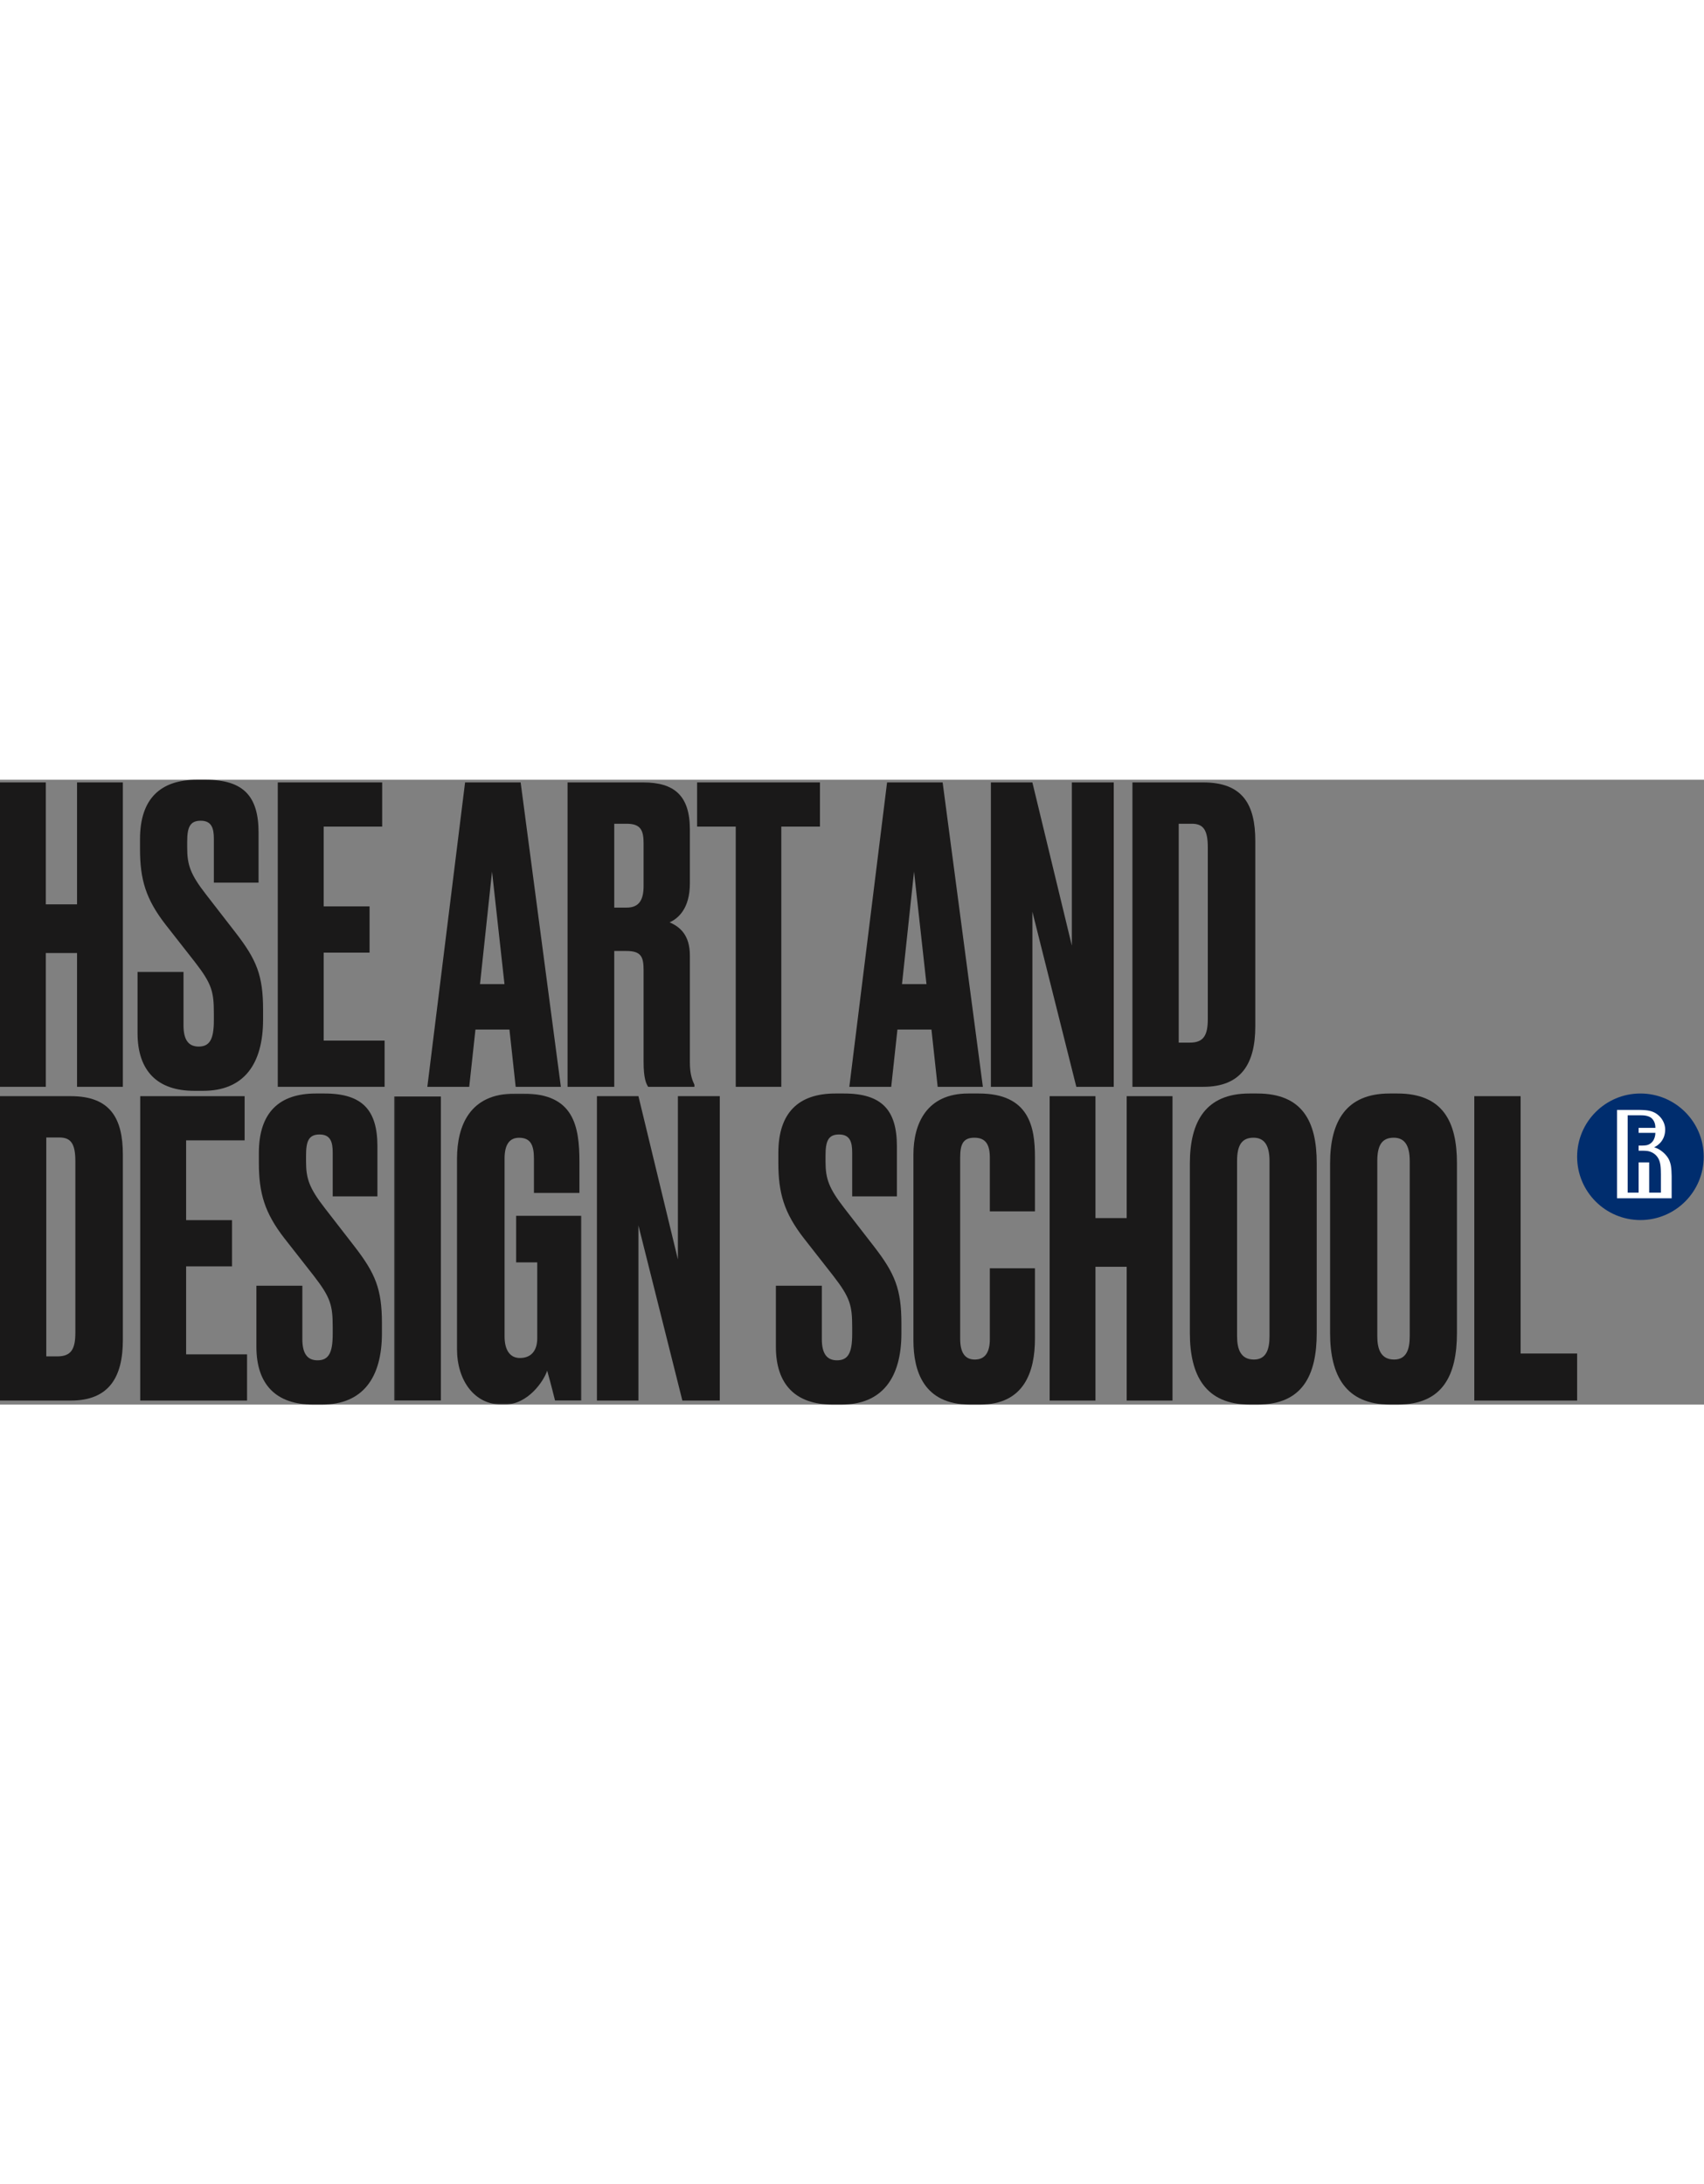 <svg alt="HSE ART AND DESIGN SCHOOL" style="max-width:100%; width: 365px;" version="1.1" viewBox="0 0 1276 468" xmlns="http://www.w3.org/2000/svg" xmlns:xlink="http://www.w3.org/1999/xlink"><rect x="0" y="0" width="1276" height="468" fill="#808080" stroke="none"/> <defs> <polygon id="path-1" points="0.13 0.096 140.44 0.096 140.44 232.786 0.13 232.786"></polygon> </defs> <g fill="none" fill-rule="evenodd" id="logo-/-black" stroke="none" stroke-width="1"> <g id="HSE_design_logo_new"> <polyline fill="#1A1919" id="Fill-1" points="57.691 129.789 34.313 129.789 34.313 230 0 230 0 2 34.313 2 34.313 93.322 57.691 93.322 57.691 2 92 2 92 230 57.691 230 57.691 129.789"></polyline> <path d="M152.152,233 L145.393,233 C117.744,233 103,217.962 103,189.715 L103,143.972 L137.407,143.972 L137.407,183.885 C137.407,194.323 140.785,199.845 148.774,199.845 C157.067,199.845 160.141,194.323 160.141,180.199 L160.141,174.98 C160.141,158.714 158.604,152.881 146.011,136.61 L123.889,108.367 C109.144,89.332 104.844,74.597 104.844,51.879 L104.844,44.514 C104.844,14.12 120.2,0 147.544,0 L153.996,0 C182.563,0 193.622,12.584 193.622,39.602 L193.622,77.055 L160.141,77.055 L160.141,44.207 C160.141,36.531 158.604,30.698 150.307,30.698 C142.015,30.698 140.17,35.916 140.17,46.661 L140.17,50.961 C140.17,63.856 142.63,70.914 154.3,85.956 L176.419,114.507 C192.085,134.767 197,146.437 197,172.219 L197,179.592 C197,213.047 182.563,233 152.152,233" fill="#1A1919" id="Fill-2"></path> <polyline fill="#1A1919" id="Fill-3" points="286.177 2 286.177 35.094 242.374 35.094 242.374 94.855 276.745 94.855 276.745 129.486 242.374 129.486 242.374 195.373 288 195.373 288 230 208 230 208 2 286.177 2"></polyline> <path d="M377.765,153.084 L368.446,68.804 L359.441,153.084 L377.765,153.084 Z M381.487,187.094 L356.027,187.094 L351.369,230 L320,230 L348.258,2 L389.874,2 L420,230 L386.152,230 L381.487,187.094 L381.487,187.094 Z" fill="#1A1919" id="Fill-4"></path> <path d="M459.967,95.772 L469.249,95.772 C478.84,95.772 481.937,89.642 481.937,79.53 L481.937,47.659 C481.937,37.853 479.769,32.951 469.249,32.951 L459.967,32.951 L459.967,95.772 Z M459.967,230 L425,230 L425,2 L481.631,2 C504.835,2 516.594,11.806 516.594,37.24 L516.594,77.69 C516.594,96.692 507.618,104.044 501.433,106.804 C509.166,110.174 516.594,116.307 516.594,131.625 L516.594,211.612 C516.594,220.804 518.448,225.09 520,228.46 L520,230 L485.339,230 C483.791,227.547 481.937,223.564 481.937,211.305 L481.937,142.661 C481.937,132.545 480.082,128.255 468.939,128.255 L459.967,128.255 L459.967,230 L459.967,230 Z" fill="#1A1919" id="Fill-5"></path> <polyline fill="#1A1919" id="Fill-6" points="585.058 35.094 585.058 230 550.942 230 550.942 35.094 522 35.094 522 2 614 2 614 35.094 585.058 35.094"></polyline> <path d="M693.767,153.084 L684.448,68.804 L675.443,153.084 L693.767,153.084 Z M697.49,187.094 L672.024,187.094 L667.366,230 L636,230 L664.262,2 L705.873,2 L736,230 L702.151,230 L697.49,187.094 L697.49,187.094 Z" fill="#1A1919" id="Fill-7"></path> <polyline fill="#1A1919" id="Fill-8" points="773.077 2 802.629 124.272 802.629 2 834 2 834 230 805.979 230 773.077 98.835 773.077 230 742 230 742 2 773.077 2"></polyline> <path d="M882.653,196.899 L890.935,196.899 C901.361,196.899 904.43,191.387 904.43,179.131 L904.43,50.726 C904.43,37.547 901.058,32.951 892.466,32.951 L882.653,32.951 L882.653,196.899 Z M848,2 L901.058,2 C930.798,2 940,18.852 940,45.823 L940,184.644 C940,212.528 929.574,230 901.058,230 L848,230 L848,2 L848,2 Z" fill="#1A1919" id="Fill-9"></path> <path d="M34.655,431.902 L42.933,431.902 C53.36,431.902 56.428,426.39 56.428,414.134 L56.428,285.726 C56.428,272.551 53.056,267.951 44.467,267.951 L34.655,267.951 L34.655,431.902 Z M0,237 L53.056,237 C82.798,237 92,253.855 92,280.82 L92,419.65 C92,447.531 81.574,465 53.056,465 L0,465 L0,237 L0,237 Z" fill="#1A1919" id="Fill-10"></path> <polyline fill="#1A1919" id="Fill-11" points="183.174 237 183.174 270.098 139.374 270.098 139.374 329.853 173.745 329.853 173.745 364.488 139.374 364.488 139.374 430.376 185 430.376 185 465 105 465 105 237 183.174 237"></polyline> <path d="M241.152,468 L234.393,468 C206.744,468 192,452.959 192,424.713 L192,378.975 L226.407,378.975 L226.407,418.883 C226.407,429.32 229.785,434.846 237.77,434.846 C246.067,434.846 249.141,429.32 249.141,415.201 L249.141,409.982 C249.141,393.712 247.604,387.879 235.011,371.61 L212.889,343.363 C198.144,324.332 193.844,309.602 193.844,286.889 L193.844,279.516 C193.844,249.123 209.2,235 236.544,235 L242.996,235 C271.563,235 282.622,247.594 282.622,274.601 L282.622,312.059 L249.141,312.059 L249.141,279.209 C249.141,271.533 247.604,265.7 239.307,265.7 C231.015,265.7 229.17,270.919 229.17,281.663 L229.17,285.963 C229.17,298.854 231.63,305.919 243.3,320.957 L265.419,349.503 C281.085,369.767 286,381.432 286,407.221 L286,414.59 C286,448.044 271.563,468 241.152,468" fill="#1A1919" id="Fill-12"></path> <g id="Group-16" transform="translate(295, 235)"> <mask fill="white" id="mask-2"> <use xlink:href="#path-1"></use> </mask> <g id="Clip-14"></g> <polygon fill="#1A1919" id="Fill-13" mask="url(#mask-2)" points="0.13 229.938 35.13 229.938 35.13 2.243 0.13 2.243"></polygon> <path d="M80.664,233 C60.224,233 47.218,214.946 47.218,191.379 L47.218,49.063 C47.218,23.666 57.128,0.096 90.268,0.096 L97.08,0.096 C134.559,0.096 138.894,24.275 138.894,51.211 L138.894,74.471 L104.824,74.471 L104.824,48.757 C104.824,38.662 102.345,33.153 93.678,33.153 C86.243,33.153 82.834,38.662 82.834,48.757 L82.834,181.892 C82.834,192.6 87.169,198.113 94.294,198.113 C103.278,198.113 107.3,191.991 107.3,183.42 L107.3,126.497 L91.504,126.497 L91.504,91.607 L140.44,91.607 L140.44,229.938 L120.619,229.938 C120.31,228.713 117.524,217.392 114.734,207.599 C112.255,215.252 100.485,233 82.834,233 L80.664,233" fill="#1A1919" id="Fill-15" mask="url(#mask-2)"></path> </g> <polyline fill="#1A1919" id="Fill-17" points="478.073 237 507.626 359.271 507.626 237 539 237 539 465 510.975 465 478.073 333.836 478.073 465 447 465 447 237 478.073 237"></polyline> <path d="M630.152,468 L623.393,468 C595.748,468 581,452.959 581,424.713 L581,378.975 L615.407,378.975 L615.407,418.883 C615.407,429.32 618.785,434.846 626.774,434.846 C635.067,434.846 638.137,429.32 638.137,415.201 L638.137,409.982 C638.137,393.712 636.604,387.879 624.004,371.61 L601.889,343.363 C587.144,324.332 582.844,309.602 582.844,286.889 L582.844,279.516 C582.844,249.123 598.204,235 625.544,235 L631.996,235 C660.563,235 671.622,247.594 671.622,274.601 L671.622,312.059 L638.137,312.059 L638.137,279.209 C638.137,271.533 636.604,265.7 628.307,265.7 C620.015,265.7 618.174,270.919 618.174,281.663 L618.174,285.963 C618.174,298.854 620.63,305.919 632.3,320.957 L654.419,349.503 C670.085,369.767 675,381.432 675,407.221 L675,414.59 C675,448.044 660.563,468 630.152,468" fill="#1A1919" id="Fill-18"></path> <path d="M741.215,418.948 L741.215,365.911 L775,365.911 L775,418.641 C775,443.173 767.085,468 733.913,468 L726.302,468 C691.603,468 684,442.862 684,419.872 L684,280.681 C684,257.388 694.04,235 725.087,235 L732.999,235 C770.74,235 775,260.145 775,282.525 L775,323.294 L741.215,323.294 L741.215,283.135 C741.215,273.326 738.173,268.114 729.656,268.114 C721.128,268.114 719,273.022 719,283.135 L719,418.641 C719,428.758 722.346,434.276 729.957,434.276 C738.173,434.276 741.215,428.144 741.215,418.948" fill="#1A1919" id="Fill-19"></path> <polyline fill="#1A1919" id="Fill-20" points="843.687 364.794 820.309 364.794 820.309 465 786 465 786 237 820.309 237 820.309 328.323 843.687 328.323 843.687 237 878 237 878 465 843.687 465 843.687 364.794"></polyline> <path d="M950.643,285.59 C950.643,273.632 946.647,268.114 938.656,268.114 C929.741,268.114 926.354,273.943 926.354,285.59 L926.354,416.804 C926.354,426.614 929.122,434.276 938.96,434.276 C948.185,434.276 950.643,426.614 950.643,416.804 L950.643,285.59 Z M986,414.353 C986,446.233 975.236,468 941.728,468 L935.883,468 C902.68,468 891,446.233 891,414.353 L891,287.427 C891,255.85 902.991,235 935.576,235 L941.421,235 C975.236,235 986,255.85 986,287.12 L986,414.353 L986,414.353 Z" fill="#1A1919" id="Fill-21"></path> <path d="M1055.645,285.59 C1055.645,273.632 1051.646,268.114 1043.654,268.114 C1034.739,268.114 1031.355,273.943 1031.355,285.59 L1031.355,416.804 C1031.355,426.614 1034.12,434.276 1043.958,434.276 C1053.184,434.276 1055.645,426.614 1055.645,416.804 L1055.645,285.59 Z M1091,414.353 C1091,446.233 1080.239,468 1046.727,468 L1040.885,468 C1007.68,468 996,446.233 996,414.353 L996,287.427 C996,255.85 1007.988,235 1040.577,235 L1046.423,235 C1080.239,235 1091,255.85 1091,287.12 L1091,414.353 L1091,414.353 Z" fill="#1A1919" id="Fill-22"></path> <polyline fill="#1A1919" id="Fill-23" points="1138.668 237 1138.668 429.759 1181 429.759 1181 465 1104 465 1104 237 1138.668 237"></polyline> <g id="icon/logo/hse" transform="translate(1181, 235)"> <g id="HSE_znak_new-Copy"> <path d="M47.394,0 C21.222,0 0,21.226 0,47.395 C0,73.563 21.222,94.788 47.394,94.788 C73.562,94.788 94.788,73.563 94.788,47.395 C94.788,21.226 73.562,6.47496977e-15 47.394,6.47496977e-15" fill="#002D6E" id="Path"></path> <path d="M62.727,74.275 L53.945,74.275 L53.945,51.588 L46.045,51.588 L46.045,74.275 L37.846,74.275 L37.846,16.308 L47.42,16.308 C48.745,16.308 50.401,16.379 51.903,16.709 C53.671,17.096 55.14,17.836 56.046,18.766 C57.855,20.62 58.586,22.91 58.586,25.748 L46.045,25.748 L46.045,29.493 L58.586,29.493 C58.586,31.819 57.873,34.155 56.549,35.876 C55.46,37.292 53.922,38.273 52.349,38.653 C51.151,38.941 49.458,39.024 48.245,39.024 L46.045,39.024 L46.045,42.859 L49.401,42.859 C50.605,42.859 51.586,42.942 52.713,43.085 C54.054,43.254 55.462,43.803 56.747,44.516 C57.383,44.869 57.988,45.343 58.539,45.817 C59.224,46.407 59.806,47.12 60.326,47.866 C61.456,49.484 62.057,51.555 62.375,53.746 C62.657,55.697 62.727,58.623 62.727,60.473 L62.727,74.275 L62.727,74.275 Z M57.843,40.384 L57.843,40.187 C57.843,40.187 65.938,36.904 65.938,26.966 C65.938,23.101 64.116,19.2 61.076,16.484 C58.586,14.259 55.774,12.955 51.449,12.54 C50.192,12.419 47.833,12.3 46.437,12.3 L29.884,12.3 L29.884,78.473 L70.773,78.473 L70.773,61.765 C70.773,59.505 70.574,56.277 70.216,54.159 C69.98,52.771 69.326,50.274 68.205,48.475 C65.642,44.359 61.79,41.9 59.47,40.925 C58.558,40.541 57.843,40.384 57.843,40.384 L57.843,40.384 Z" fill="#FFFFFF" fill-rule="nonzero" id="Shape"></path> </g> </g> </g> </g> </svg>